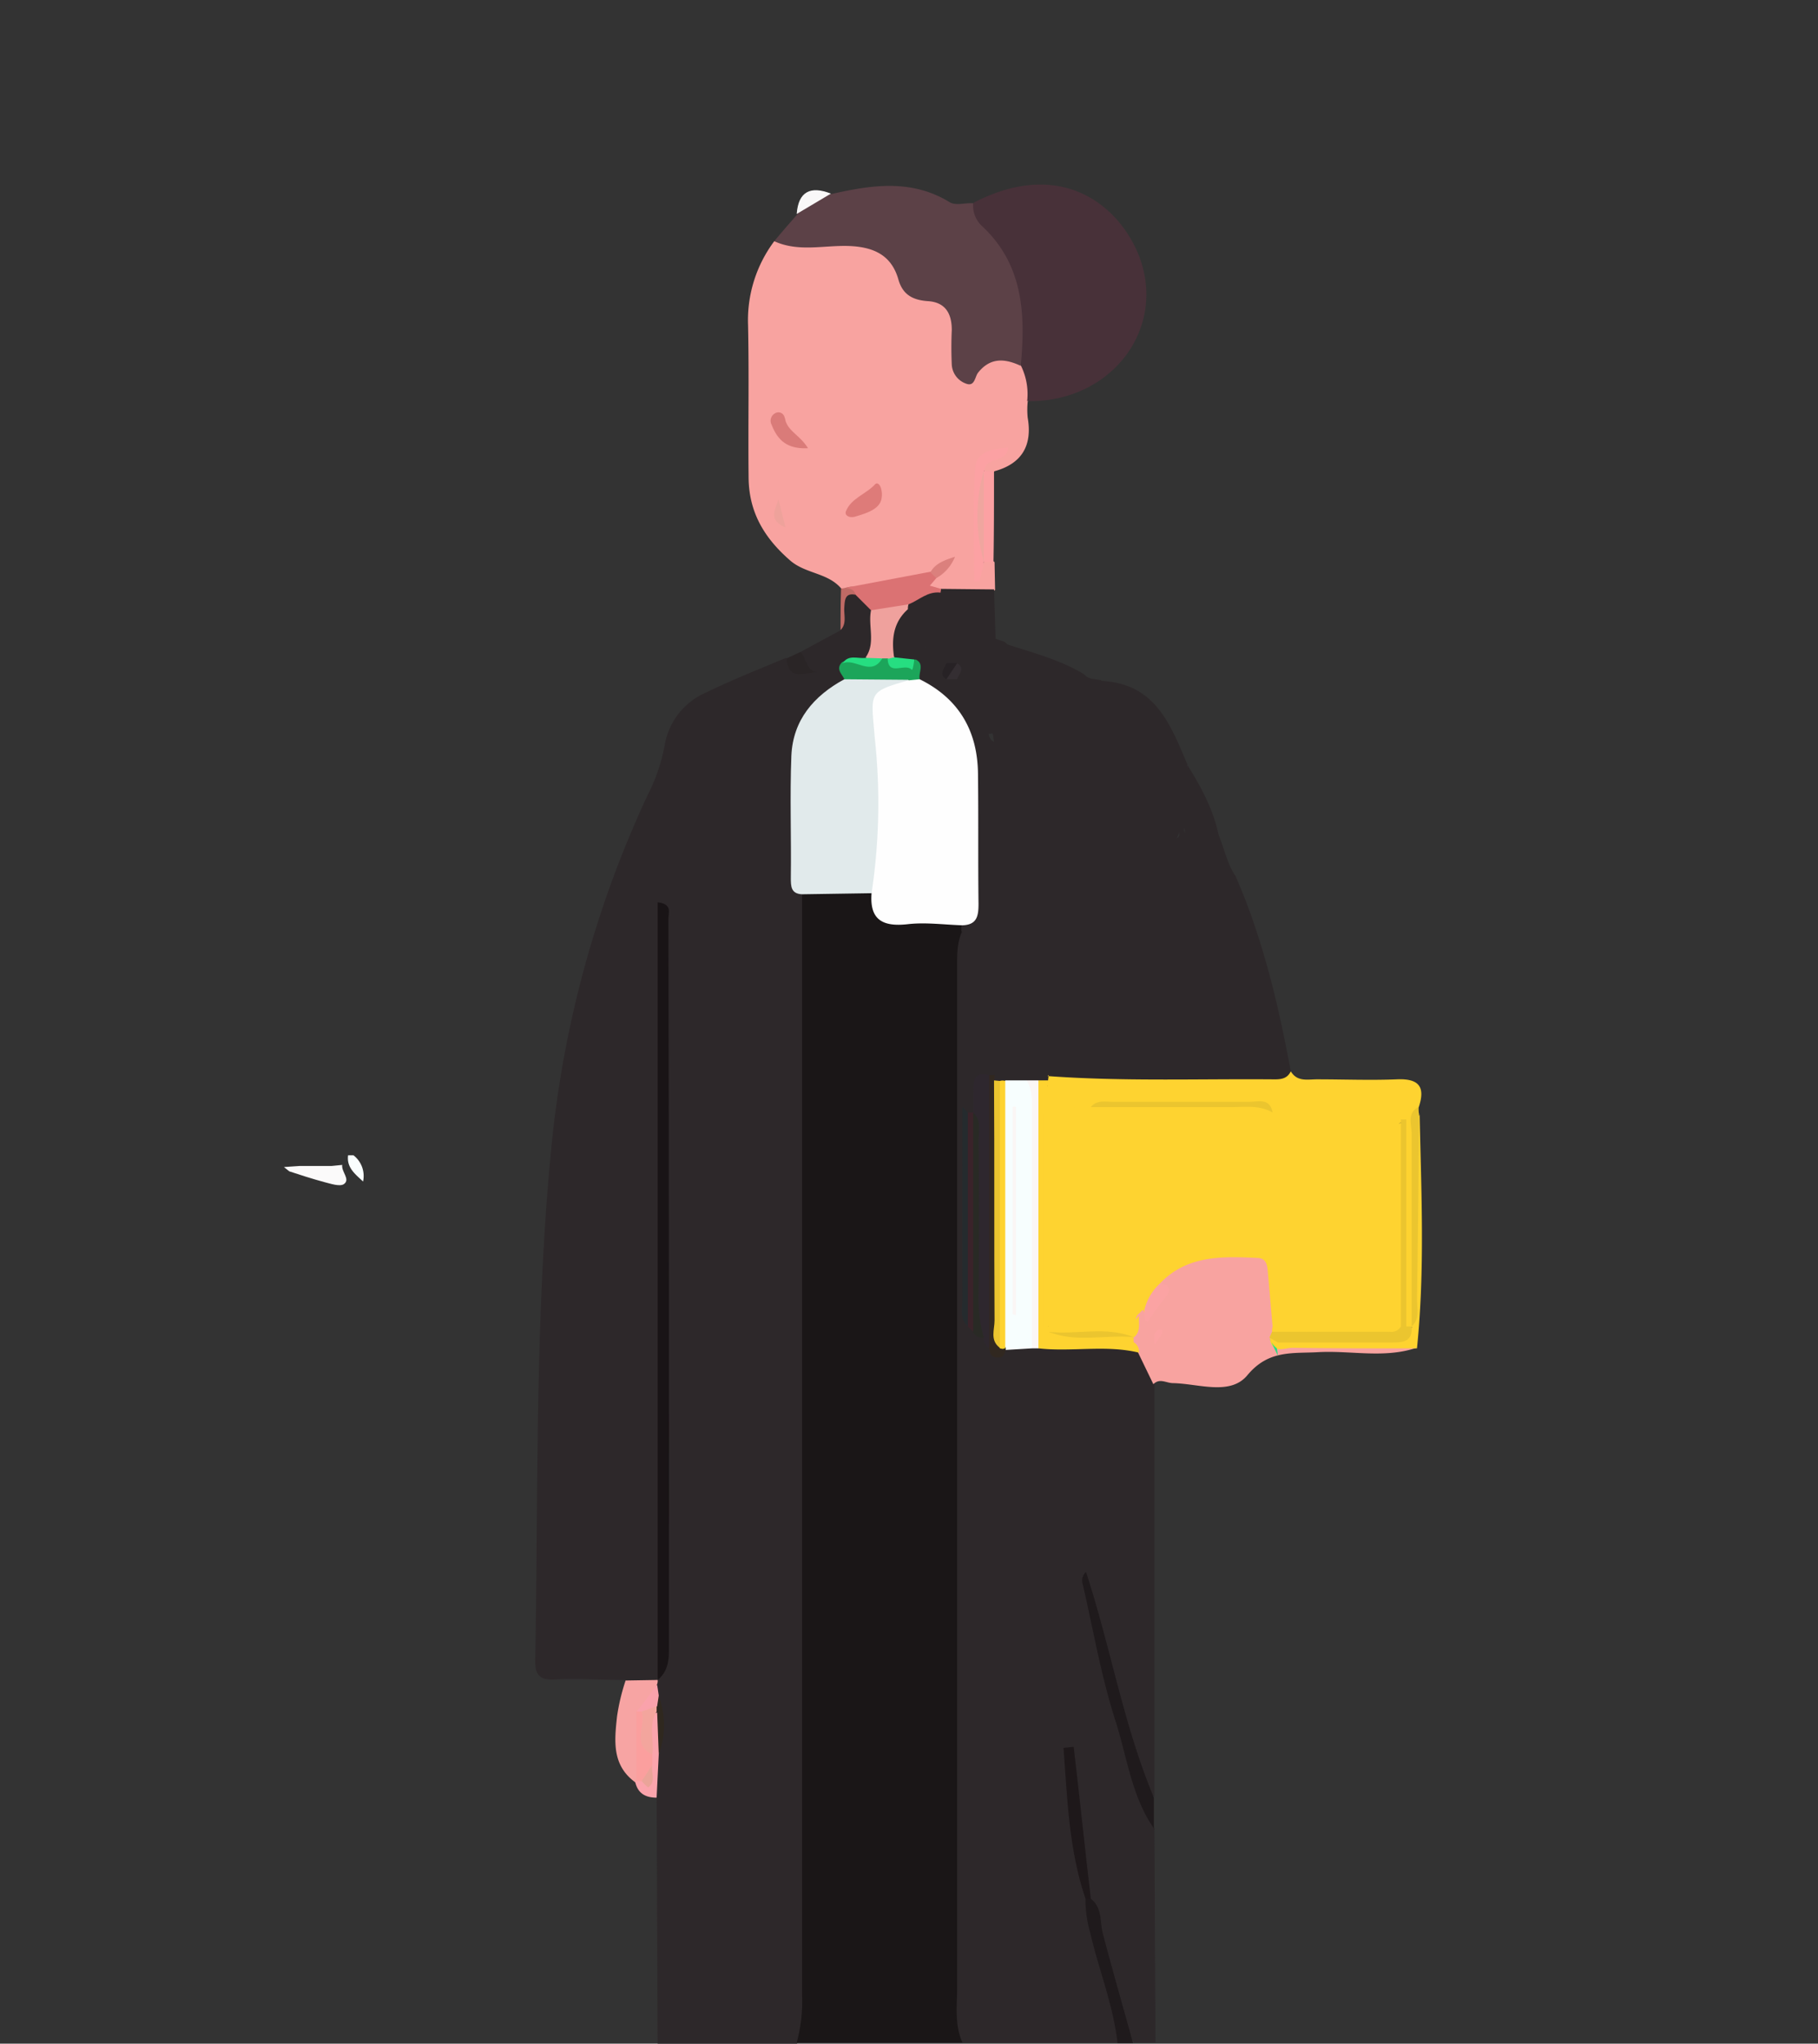 <svg id="Capa_1" data-name="Capa 1" xmlns="http://www.w3.org/2000/svg" viewBox="0 0 340 382.1"><rect x="0" y="0" width="340" height="382.1" fill="#333333" stroke="none"/><defs><style>.cls-1{fill:#2d282a;}.cls-2{fill:#1a1617;}.cls-3{fill:#1f1a1c;}.cls-4{fill:#fed330;}.cls-5{fill:#f8a3a0;}.cls-6{fill:#483139;}.cls-7{fill:#5c4147;}.cls-8{fill:#f7a4a3;}.cls-9{fill:#ebc52f;}.cls-10{fill:#fca1a3;}.cls-11{fill:#fbfafa;}.cls-12{fill:#fba4ac;}.cls-13{fill:#2a2526;}.cls-14{fill:#f9f8f8;}.cls-15{fill:#f9fefe;}.cls-16{fill:#bf6a65;}.cls-17{fill:#e1eaeb;}.cls-18{fill:#191416;}.cls-19{fill:#db7273;}.cls-20{fill:#efa19d;}.cls-21{fill:#1ca55a;}.cls-22{fill:#2f281f;}.cls-23{fill:#faa2ab;}.cls-24{fill:#26de81;}.cls-25{fill:#f7fefe;}.cls-26{fill:#2e272e;}.cls-27{fill:#1e181a;}.cls-28{fill:#312820;}.cls-29{fill:#fbf6f5;}.cls-30{fill:#292a25;}.cls-31{fill:#3a232a;}.cls-32{fill:#252b2e;}.cls-33{fill:#342e32;}.cls-34{fill:#272225;}.cls-35{fill:#fefefe;}.cls-36{fill:#fba3a3;}.cls-37{fill:#de7b79;}.cls-38{fill:#da7b79;}.cls-39{fill:#db807d;}.cls-40{fill:#eea29b;}.cls-41{fill:#fb9f9e;}.cls-42{fill:#efa69f;}.cls-43{fill:#f3a59d;}.cls-44{fill:#eaa499;}</style></defs><path class="cls-1" d="M149.7,121.9l7.4-4c.8-1.5.3-3.2.4-4.8s.4-2.6,2.1-2.5a6.46,6.46,0,0,1,4.1,3.8c.7,2.9,1,5.8-.8,8.5-1,1.1-2.5,1.1-3.6,2-.9,1-.5,2.6-1.5,3.7-6.4,4.3-9,10.4-8.5,18,.6,7.2-1.4,14.6,1.7,21.7a27.09,27.09,0,0,1,.5,7.5V371c0,3.8,1.2,8.1-2.6,11.2H123c-.1-15.3-.1-30.6-.2-45.9-1.6-2.4-1.2-5-.9-7.6a23.15,23.15,0,0,0,.2-11.4,3.91,3.91,0,0,1,.4-2.6,6,6,0,0,0,.9-1.5c.7-2.5.5-5,.5-7.5v.1c0,2.7.2,5.3-.8,7.9-2,1.9-4,1.9-6.2.4-4.3,0-8.7-.3-13-.1-3.2.2-3.9-1-3.8-4,.6-31.8-.1-63.6,3-95.3a201.76,201.76,0,0,1,18-66,34.17,34.17,0,0,0,3.2-9.3,13.05,13.05,0,0,1,7.7-9.9c4.9-2.4,10-4.4,15-6.5.7.4,2.1.2,2,1.1-.3,2.4,1.9.1,2.2,1.2-.1-.7-.9-.6-1.2-1.2A7.32,7.32,0,0,1,149.7,121.9Z"/><path class="cls-1" d="M202.8,126.1c.8,1,2.1.8,3.2,1.1a22.75,22.75,0,0,0,1,5.8c.4,1.5.4,2.5,2.3,2,2.6-.8,3.9.8,4,3,.2,3.8,2.1,4.8,5.5,4.1a3.37,3.37,0,0,1,3.2.9h0a24.74,24.74,0,0,1-1.9,13.7c.7-.3,1.1-2,1.3-1.5,1,2.6,4.5-.9,5,2.2.2-.7.4-1.5,1.5-1.3,1.1,2.6,1.6,5.5,3.3,7.9a17.5,17.5,0,0,0,3.3,21.6c3.5,3.4,4.9,9.1,3.1,13.3-.5,1.2-1.2,1.3-2.3,1.3-10.6-.1-21.3,1-31.9-.6-2.2-.3-4.7-.8-6.6,1.1a4.44,4.44,0,0,1-1.1.8c-3.1.9-6.2-.1-9.3.1-.4,0-.8.1-1.2.1-1.7.2-2.1,1.7-2.9,2.9-1,1.2-.8,2.6-.8,4.1.1,12.4-.1,24.8.1,37.2a7.22,7.22,0,0,0,.9,2,10.71,10.71,0,0,0,1.9,1.8,23.07,23.07,0,0,1,1.4,1.9c1.2,1.2,2.1-.1,3.2-.4a13,13,0,0,1,4.4-.5H195c5.9.5,11.9-1.1,17.7,1.1a7.69,7.69,0,0,1,3.2,7.1v77c-3-1.2-2.6-4.3-3.5-6.6-4-10.6-6-21.8-8-30.6,2.1,13.3,7.2,28.1,11.5,43.2l.2,40h-4c-3.8-4.8-4-11-5.8-16.5-1.2-3.5-1.6-7.4-2.8-10.9a147.85,147.85,0,0,1-2.9-22.9c.2,8,1.6,15.8,3,23.6,1.9,7.7,4.1,15.3,5.9,23,.3,1.4.6,2.6-.4,3.7H180c-2.1-1.1-2.2-3.2-2.4-5.2-.2-3-.2-6-.2-9V185.5c0-3.6-.4-7.3,1-10.9.9-1.5,2.1-1.3,3.4-.6,4.2,2.4,4.6-.4,4.3-3.4-.6-7.1-.3-14.2-.4-21.4,0-2.1.6-4.3.7-6.4.1-3.2-1.5-6.2-.6-9.9.4-1.9-3.3-4.6-6.4-5.3-.9-.6-.8-1.9-1.5-2.6-.5-.3-1-.6-1.6-.9-1.2-1-3.6-1-3.2-3.4.5-.6,1.3-.6,2-.9a2.61,2.61,0,0,0-2.1,1.1c-1.4,1.2-3.2,2.3-4.8.9s-.4-2.9,1.1-4,.7-2.6.3-4a3.4,3.4,0,0,1,.2-1.4,6.58,6.58,0,0,1,5.8-2.5c5.5.6,5.5.6,6.5,7,1.2-1.6-.7-5.4,1.8-5.2,2.9.3,1.2,3.7,1.4,5.7.1.8-.1,1.6.8,2l1.8.6c.3.4.9.6,1,1C191.6,129.1,197.3,127.3,202.8,126.1Z"/><path class="cls-2" d="M180,174c-1.1,2.3-1,4.8-1,7.2V371.7c0,3.4-.5,6.9,1,10.2H149a29,29,0,0,0,1-8.8v-206c4-2.8,8.3-1.8,12.5-.9,2.1,4.8,6,5.9,10.8,5.3a9.9,9.9,0,0,1,6.3.9,1,1,0,0,1,.4,1.4A.14.14,0,0,1,180,174Z"/><path class="cls-3" d="M209,382c-.8-7.1-3.5-13.7-5.1-20.6a23,23,0,0,1-.9-6.4.63.63,0,0,1,.9-.1l.1.1c2.1,1.6,1.7,4.1,2.2,6.3,1.8,6.9,3.8,13.8,5.7,20.7Z"/><path class="cls-4" d="M241.4,200.3c1.2,2,3.1,1.5,4.9,1.5,5,0,10,.2,14.9,0,4.3-.2,5.4,1.5,4.1,5.3-.7,11.3-.1,22.6-.3,33.9a40.12,40.12,0,0,1-.2,6,2.59,2.59,0,0,1-1.1,1.4,1.11,1.11,0,0,1-1.1-1.1v-.1c-.1-12.4,0-24.8-.2-37.1-.3-.6-1.1.3-.6-.1.2-.1.4-.1.4.3.7,12.4.1,24.9.3,37.3,0,1.6-1,2.1-2.4,2.2-7.1-.9-14.3.5-21.4-.9-2.4-1.5-1.8-4-2.1-6.2-.8-5.9-1.7-6.6-7.7-6.2a18.92,18.92,0,0,0-10.5,3.8,29.68,29.68,0,0,0-3.9,5.4,10,10,0,0,1-1.6,1.9,20.52,20.52,0,0,1-17.3.2c-1.4-2.1-1-4.5-1-6.7-.2-10.7.4-21.5-.4-32.2a4.7,4.7,0,0,1,.2-3.5,1.6,1.6,0,0,1,1.4-.8c2.8,1.4,5.9.9,8.9,1,10.4.1,20.9-.2,31.3.1,1.4.2,2.1-.9,3-1.6.5.4,0,0,.4-.3.8-.6-.2.1-.1-.1a336.4,336.4,0,0,1-42.6,0,2.16,2.16,0,0,1-1.1-1.2,1.65,1.65,0,0,1,.5-1.5h0c1.5-1.7,3.6-1.7,5.6-1.5C214.9,201.3,228.2,200.4,241.4,200.3Z"/><path class="cls-5" d="M157.3,110c-2.5-2.9-6.5-2.7-9.4-5.1-5-4.3-7.9-9.2-7.9-15.8-.1-9.4.1-18.9-.1-28.3a24.66,24.66,0,0,1,4.9-15.7c4.9-.8,9.9-.4,14.9-.3a9.37,9.37,0,0,1,8.8,5.4c1.1,2.1,2.4,4,4.9,4.6,4.5,1.1,6,4.3,6,8.5a20.9,20.9,0,0,0,.1,2.5c.2,2.9,1.1,4.1,4,2,2.6-2,5.4-2.3,8.1.1,1.6,2.3,2.4,4.6.6,7.2a15,15,0,0,0,0,3c.9,5.2-1.1,8.6-6.2,10a1.39,1.39,0,0,1-1.9,0h0c-.5-1-.6-1.8.5-2.4-1.3.7-1.2,1.8-1.2,3.1.1,5.3.1,10.5,0,15.8,0,.3-.9,2.6.7.4a1.5,1.5,0,0,1,1.9.1l.1,5.2c-2.9,2-6,.2-9,.4-4.2-.2-4.2-.2-2.8-2.6.6-.5,1.1-1,1.6-1.5a8.55,8.55,0,0,1-2.2,1.5,30.73,30.73,0,0,1-14.7,2.2A2.29,2.29,0,0,1,157.3,110Z"/><path class="cls-6" d="M192.1,75a12,12,0,0,0-1.2-6.7A9.8,9.8,0,0,1,190,63c.2-7.7-2-14.4-7.2-20.1-1.3-1.4-2.1-3.1-.7-5,15-7.8,25.6-.9,30.1,8.1C219.2,60.1,208.6,75.3,192.1,75Z"/><path class="cls-7" d="M182,38a5.23,5.23,0,0,0,1.8,4.4c7.6,7.2,8,16.4,7.1,26-3-1.4-5.7-1.6-8,1.3-.6.8-.6,2.7-2.3,2a4,4,0,0,1-2.6-3.5c-.1-2.2-.1-4.3,0-6.5,0-3.1-1.2-5.2-4.5-5.4-2.8-.2-4.7-1.2-5.5-4.1-1.3-4.5-4.6-6-9.1-6.2-4.7-.2-9.5,1.2-14.1-.9,1.4-1.7,2.8-3.3,4.3-5,1.2-2.8,3.6-3.6,6.3-3.8,7.5-1.7,15-2.9,22.2,1.5C178.7,38.5,180.5,37.9,182,38Z"/><path class="cls-5" d="M216.9,240c5.1-5.4,11.8-5.1,18.4-4.8,1.5.1,1.7,1.3,1.8,2.5.3,3.4.6,6.9.9,10.3a2.07,2.07,0,0,1,.6,1,1.77,1.77,0,0,0,1.1,1.4c6.4.4,12.8,0,19.2.2,2.1.1,4.3-.4,6,1.4-6,2-12.1.5-18.2.8-4.9.3-9.4-.5-13.4,4.3-3.2,3.9-9.1,1.6-13.9,1.5-1.3,0-2.5-1-3.7.2l-2.9-6a11,11,0,0,1-1.4-2.1,2.85,2.85,0,0,1,0-1.3c.7-1.1.7-2.4,1.3-3.5l1-1a1.38,1.38,0,0,1,.3.4.6.6,0,0,1,.1.4C215.1,243.8,217.6,242.6,216.9,240Z"/><path class="cls-1" d="M241.4,200.3c-.8,1.7-2.4,1.5-3.9,1.5-13.8-.1-27.6.4-41.4-.6,0-5.3,4.4-3.3,6.3-2.9,8.8,1.5,17.5.3,26.3.9,2.7.2,5.3-2.1,8.2-.1-2.5-2.9,1.2-6.1-1.1-9.3-1.2-1.7-1.9-3.6-3.9-4.6a2.59,2.59,0,0,1-1.4-1.1c-1.9-3.9-2.1-8.3-4-12.4-1.3-2.6,1.2-6.2,4.7-7.6C236.2,175.6,239.1,187.9,241.4,200.3Z"/><path class="cls-1" d="M222.1,143c-1.3.1-2.6.3-4,.4-3.2.3-6.5,1.1-5.8-4.3.4-2.8-1.3-4-4.3-2.6-2.1.9-3.8.9-2.3-2.3,1-2.2-3.2-4.6.1-6.9C216.1,127.7,218.9,135.5,222.1,143Z"/><path class="cls-3" d="M215.9,342c-4.3-6.1-5.1-13.5-7.3-20.3-2.7-8.4-4.2-17.3-6.2-25.9a2.17,2.17,0,0,1,.7-1.9c4.6,14,7,28.6,12.7,42.2V342Z"/><path class="cls-4" d="M265,252.1c-7.8,0-15.6,0-23.3-.1-1.5,0-3.8,1.2-4.2-1.7a22.11,22.11,0,0,1,2.5-.5c6.6,0,13.2-.3,19.8.2a4.55,4.55,0,0,0,4.3-1.9h0c1.2-10.5.1-21.1.6-31.6.1-2.7-.9-5.5.8-8.1C265.8,222.9,266.5,237.5,265,252.1Z"/><path class="cls-1" d="M227.9,156.1c-1.2.7-.5,2.2-1.4,3.2-1.2-3.1-2.6-4.5-4.1.4l-.9-4.9-.7,4.5a40.41,40.41,0,0,1,1.3-16.2C224.6,147.1,226.9,151.3,227.9,156.1Z"/><path class="cls-8" d="M117,314.2l6-.1h0a1.8,1.8,0,0,1-.2,1c-.3,2.1-.6,4-3.1,4.8-1.1.4.4.8.2,1.3a24,24,0,0,1-.5,11.6l-.5.5c-4.5-3.2-4-7.8-3.5-12.4A38.44,38.44,0,0,1,117,314.2Z"/><path class="cls-1" d="M202.8,126.1c-3.1,3.8-7.5,1.8-11.2,2-.8,0-2.5-3.2-2.4-4.9.1-1.4-1.6-1.7-1.1-2.8C193,122,198.2,123.3,202.8,126.1Z"/><path class="cls-1" d="M176,110.1l9.9.1.3,9.5c-2.4,1.4-2-.5-1.6-1.6a6.19,6.19,0,0,0-.4-5.6,12.78,12.78,0,0,1-1.6,6.9c-2.7-2.7-.9-8.6-6.6-8.6-.3-.2-.3-.4-.2-.5A.22.22,0,0,1,176,110.1Z"/><path class="cls-9" d="M265.4,208.3c-.1,11.5-.2,23-.4,34.6,0,1.7.6,3.7-1,5.1V211.9c0-1.7-.9-3.7,1.2-4.9C265.3,207.5,265.3,207.9,265.4,208.3Z"/><path class="cls-10" d="M184,88.1h1.9c0,5.7,0,11.3-.1,17H184l-.6-.7a59,59,0,0,1,0-15.7Z"/><path class="cls-11" d="M54.1,219l-1-.8L56,218h6l2-.2c-.2,1.3,1.6,2.7.3,3.6-.8.5-2.5-.1-3.7-.4C58.4,220.4,56.2,219.7,54.1,219Z"/><path class="cls-12" d="M123.2,328l-.4,8.1c-2.1,0-3.5-.8-4-2.9l.2-.2a1.39,1.39,0,0,1,1-.5c1.4-.8.6-2.1.7-3.2,0-.8-.1-1.5-.1-2.3.7-2.4-1.5-5.8,2.6-6.9A21,21,0,0,1,123.2,328Z"/><path class="cls-13" d="M149.7,121.9c1.2,1.1.9,3.6,3.3,3.8-2.3-.2-5.5,2-5.9-2.6Z"/><path class="cls-14" d="M155.4,36.2,149,40C149.3,35.8,151.6,34.7,155.4,36.2Z"/><path class="cls-15" d="M65.1,216h1a4.87,4.87,0,0,1,1.8,4.9C66.4,219.5,64.8,218.3,65.1,216Z"/><path class="cls-16" d="M157.3,110a2.2,2.2,0,0,0,.8-.1c1.2-.3,2.3-.6,1.9,1.3-2-.4-2,1-2.1,2.4s.5,3-.7,4.2C157.2,115.2,157.2,112.6,157.3,110Z"/><path class="cls-17" d="M163,167l-13,.2c-2.1-.1-2.1-1.5-2.1-3.1.1-7.6-.2-15.2.1-22.8.3-6.7,4.2-11.2,9.9-14.3,3.7-2.4,7.6-1.6,11.5-.6,1.5,1.5,0,2.2-.9,2.4-4.4.8-4.3,3.7-3.8,7.1,1.2,8.9.7,17.9.2,26.8C165,164.4,164.9,166.2,163,167Z"/><path class="cls-18" d="M123,314.1V168.7c2.8.3,2,2,2,3.1q.15,68.4.1,136.9c0,2.1-.4,4-2.1,5.4Z"/><path class="cls-19" d="M160,111.2c-.2-1-1.1-1.2-1.9-1.3l15.9-3c1-.2,1.4.2,1.1,1.2l-1.2,1.4,2.1.6c0,.2-.1.5-.1.7-2.4-.3-4,1.4-6,2.2-2.1,1.6-4.4,2.6-7,1.1Z"/><path class="cls-20" d="M162.9,114.1l7-1.1a2.77,2.77,0,0,0-.1.9c-.3,3.1-3,5.6-2.4,8.9a2.73,2.73,0,0,1-1.2.9,4,4,0,0,1-1.5.3,3.36,3.36,0,0,1-2.8-1.1C163.8,120.2,162.3,117,162.9,114.1Z"/><path class="cls-21" d="M165,123.1h1a5.12,5.12,0,0,0,5.8-.2c1.4,1.3,1.3,2.7.4,4.2a2,2,0,0,1-2.3,0l-12-.1c-.4-1-1.7-1.9-.4-3.2C160,122.7,162.8,124.9,165,123.1Z"/><path class="cls-22" d="M123.2,328c-.1-2.7-.2-5.3-.3-7.9a2.73,2.73,0,0,1-.6-1.2,2.14,2.14,0,0,1,.9-1.8A15.72,15.72,0,0,1,123.2,328Z"/><path class="cls-23" d="M123.2,317c-.1.7-.2,1.3-.3,2a5.74,5.74,0,0,1-2.7,1.6,1.52,1.52,0,0,1-1.1-.6c1.3-1.7,2.5-3.3,3.8-5Z"/><path class="cls-24" d="M165,123.1c-2.1,3.5-5-.1-7.4.9,1.1-1.7,2.8-.8,4.3-1Z"/><path class="cls-1" d="M172,127c-.3-1.3,1.1-3-1-3.8-1.3.4-2.6.9-3.8-.4-.5-3.4-.1-6.5,2.6-8.9,3.3,1.3,2.4,3.7.7,5.3-.6.6-2.6.1-1.9,1.9s1.9-.4,2.9-.2a3.3,3.3,0,0,0,1.4,0h0l4,3c.5.5.5,1.3,1,1.8a5.8,5.8,0,0,1,1,1.2c5-.6,6.9,3.6,9.1,6.5,1.7,2.1-.6,3.7-3.1,3.8.3,1.9,1.7,1.5,2.7,1.9,1.8.6,2.8,1.9,1,3.2-2.2,1.6-1.8,3.8-1.8,5.9.1,7.6.4,15.2.4,22.9,0,2,1.3,4.6-1.5,5.7-2.6,1-4.2-1.1-5.9-2.7v-1a18.49,18.49,0,0,0,1.6-8.7c-.1-5.5-.2-11,0-16.5.3-7.3-1.8-13.4-7.6-18.1A5.92,5.92,0,0,1,172,127Z"/><path class="cls-25" d="M193,252.1l-5,.3a3.36,3.36,0,0,1-1-1.6c-.7-15.1-.2-30.2-.3-45.3a5.58,5.58,0,0,1,1-3.3c1.5-1.2,3.1-.7,4.6-.2,1.5.9,1.6,2.3,1.7,3.9.8,14,.2,28.1.4,42.2A5.78,5.78,0,0,1,193,252.1Z"/><path class="cls-26" d="M182,204c0-2,.3-3.7,3-3,1.5,1.6,1.4,3.7,1.4,5.6v39.8c0,2,.3,4-1.4,5.6a2,2,0,0,1-1-2c-2.2-2-2.4-4.6-2.4-7.3,0-11,.2-22-.1-32.9-.1-.6-.2-1.1-.3-1.7A4.94,4.94,0,0,1,182,204Z"/><path class="cls-4" d="M212.1,251a2,2,0,0,1,.9,1.9c-6.2-1.5-12.5-.1-18.8-.8-1.2-1.1-.7-2.5-.7-3.8,0-15.2-.1-30.5,0-45.7.6-1.2,1.4-1.1,2.4-.6v1.1a2.52,2.52,0,0,1-.9,2v3.1c.9,13,.1,26,.4,39,.7,3,3.1,2.3,5.1,2.5C204.5,250.1,208.6,248.5,212.1,251Z"/><path class="cls-27" d="M204,355h-1c-3.1-9.2-3.4-18.7-4.1-28.2l1.9-.2C201.9,336,202.9,345.5,204,355Z"/><path class="cls-28" d="M185,252V201h1a5.07,5.07,0,0,1,.9,1.6c.4,15.9-.1,31.9.3,47.8a5.07,5.07,0,0,0,.9,1.6v.3c-.2.8-.4,1.5-1.4,1.5C185.4,253.9,185.1,253,185,252Z"/><path class="cls-29" d="M194.2,202v50.1H193V208.3c0-2.2.2-4.3-1-6.3A1.8,1.8,0,0,1,194.2,202Z"/><path class="cls-30" d="M182,208c1.6,1.5,1,3.4,1,5.2.1,9.6.1,19.3,0,29a26.37,26.37,0,0,0,1,7.9,2,2,0,0,1-2-1,5.47,5.47,0,0,1-.9-2.8c-.1-12-.1-24,0-35.9A3.24,3.24,0,0,1,182,208Z"/><path class="cls-31" d="M182,208v41l-1-1c-1.1-8.6-.2-17.2-.4-25.9q-.15-6.75,0-13.5a.89.89,0,0,1,1-.8C181.7,207.9,181.9,207.9,182,208Z"/><path class="cls-32" d="M181,208v40c-1.6-1.5-1-3.4-1-5.2-.1-12,0-23.9,0-35.8C180.9,206.8,181.4,207,181,208Z"/><path class="cls-1" d="M173,121c0-1.4.9-2,2-2.5a1.78,1.78,0,0,1,2.4.6c0,.1.1.1.1.2a2.26,2.26,0,0,1,.1,1.8c-.5.9-1.4.3-2.2.1S173.8,121.1,173,121Z"/><path class="cls-1" d="M194.2,202H188a1.13,1.13,0,0,1-2,0v-.9c3.4-1.3,6.8-.3,10.1.1l-.1.8Z"/><path class="cls-1" d="M181,208l-1-1c0-1.5,0-2.9,2-3v4Z"/><path class="cls-33" d="M179,127h-2c-.6-1.9,1.2-2.1,2-3C180.6,125,179.3,126,179,127Z"/><path class="cls-34" d="M179,124l-2,3c-1.6-1-.3-2,0-3Z"/><path class="cls-35" d="M172,127c7.3,3.6,10.8,9.6,10.9,17.6s0,16.3.1,24.4c0,2.3-.3,3.9-3,4-3.4-.1-6.9-.6-10.3-.2-4.6.5-7.1-.8-6.7-5.8a112.67,112.67,0,0,0,.6-29c-.7-8.6-1.4-8.6,6.3-10.8Z"/><path class="cls-4" d="M195.1,205a1.81,1.81,0,0,1,.9-2h47.2l.1.9L239,205a4.25,4.25,0,0,1-3.2,1h-36a5.76,5.76,0,0,1-3.8-1Z"/><path class="cls-4" d="M196,205h43c0,1.1.2,2.3-1,3a2.32,2.32,0,0,0-1.9-1.4c-10.7.1-21.4-.7-32.1.4C201.4,206.2,197.9,209,196,205Z"/><path class="cls-4" d="M195.1,248.1v-40c1.5,1.5.9,3.4.9,5.2.1,11.6,0,23.2,0,34.8l-.4.4Z"/><path class="cls-9" d="M262,248V209.3h1V248a.63.63,0,0,1-.9.1Z"/><path class="cls-9" d="M204,207c1.1-1.4,2.7-1,4.2-1h25.4c1.7,0,3.9-.8,4.4,2-2.8-1.6-5.8-.9-8.7-1Z"/><path class="cls-9" d="M262,248h2c.2,2.9-1.6,3-3.8,3H239c.1-2.9,2.7-1.5,4-2.3a3.81,3.81,0,0,1,1.5.1c4.9.4,9.8.1,14.7.2h.8A2,2,0,0,0,262,248Z"/><path class="cls-4" d="M244,249h-1a5.72,5.72,0,0,1-5.1,0,3.4,3.4,0,0,1,.1-1h17.4c1.6,0,3.4-.5,4.6,1h0A53.63,53.63,0,0,1,244,249Z"/><path class="cls-4" d="M213,246c-.1,1.4.4,2.9-.9,4h-.8c-5-.3-10.1.6-15-.6a1,1,0,0,1-.3-1.4v-.1h0c4.1,0,8.2-.1,12.3,0A5,5,0,0,0,213,246Z"/><path class="cls-36" d="M216.9,240c1.8.2,2.3,1,1.1,2.5s-2.3,3.1-3.4,4.7c-.8-.6-.5-1.4-.6-2.2A9.77,9.77,0,0,1,216.9,240Z"/><path class="cls-10" d="M184,105.1l-.8,3.6h-1c0-7.1-.3-14.2.2-21.3.2-3,3.3-3.5,6.1-3.7-.1,3-4.5,1.6-4.4,4.5h0a56.3,56.3,0,0,0-.1,16.9Z"/><path class="cls-37" d="M164.9,93c-.2,2.1-2.6,2.9-5,3.6-1,.3-2-.2-1.7-1,1-2.5,3.8-3.2,5.5-5.1C164.3,90,165.1,91.2,164.9,93Z"/><path class="cls-38" d="M151.1,83.8c-4,.2-5.7-1.6-6.8-4.4a1.58,1.58,0,0,1,.6-2.1,1.17,1.17,0,0,1,1.7.4c.1.1.1.3.2.5C147.2,80.6,149.6,81.3,151.1,83.8Z"/><path class="cls-39" d="M175.1,108.1,174,107c.9-1.6,2.4-2.2,4.6-2.9A8,8,0,0,1,175.1,108.1Z"/><path class="cls-40" d="M146.9,98.6c-3-1.2-2.2-2.9-1.3-5.2C146.1,95.3,146.4,96.7,146.9,98.6Z"/><path class="cls-4" d="M196,248v1c5.2,1.5,10.7-.4,15.9,1l.1.1v.9H198.2c-2.1,0-3.6-.4-3.2-3Z"/><path class="cls-9" d="M237.9,249H243c-.9,1.6-3.1.4-4,2l-1.6-.9Z"/><path class="cls-36" d="M216,251.4a6.22,6.22,0,0,1-.1-1.8,1.59,1.59,0,0,1,.8-1c.6-.2.8.3.6.8C216.9,250,216.5,250.7,216,251.4Z"/><path class="cls-41" d="M119,320h1c2.2,2.3-.2,5.7,2,8v2c-.9.9-.3,2.7-2,3h-1Z"/><path class="cls-42" d="M184,105a30.7,30.7,0,0,1,0-17Z"/><path class="cls-43" d="M122,328c-4-1.8-1.1-5.4-2-8l2.8-1v1C121.2,322.6,122.4,325.4,122,328Z"/><path class="cls-44" d="M120,333c.7-1,1.3-2,2-3-.3,1.4.8,3.1-.8,4.2A12.52,12.52,0,0,1,120,333Z"/><path class="cls-24" d="M167.2,122.9l3.8.4c-.1.7-.3,2.2-.5,1.9-1.3-1.3-4.3,1.3-4.5-2Z"/><path class="cls-4" d="M187,202.1a1.7,1.7,0,0,1,1,0v50l-.5.1-.5-.1c-1.1-3.7-.4-7.5-.5-11.3-.1-11.2,0-22.5,0-33.8C186.6,205.3,186.1,203.6,187,202.1Z"/><path class="cls-29" d="M189.4,245.7V206.9h.6v39Z"/><path class="cls-9" d="M187,202.1V252c-1.9-1.4-1-3.4-1-5.1-.1-15,0-29.9-.1-44.9Z"/><path class="cls-9" d="M244,249h16A27.27,27.27,0,0,1,244,249Z"/><path class="cls-9" d="M212,250c-5.3-.5-10.7,1.1-15.9-1C201.3,249.6,206.8,247.9,212,250Z"/><path class="cls-24" d="M237.4,250.2a4.5,4.5,0,0,0,1.4,1.9l.2,1.4"/></svg>